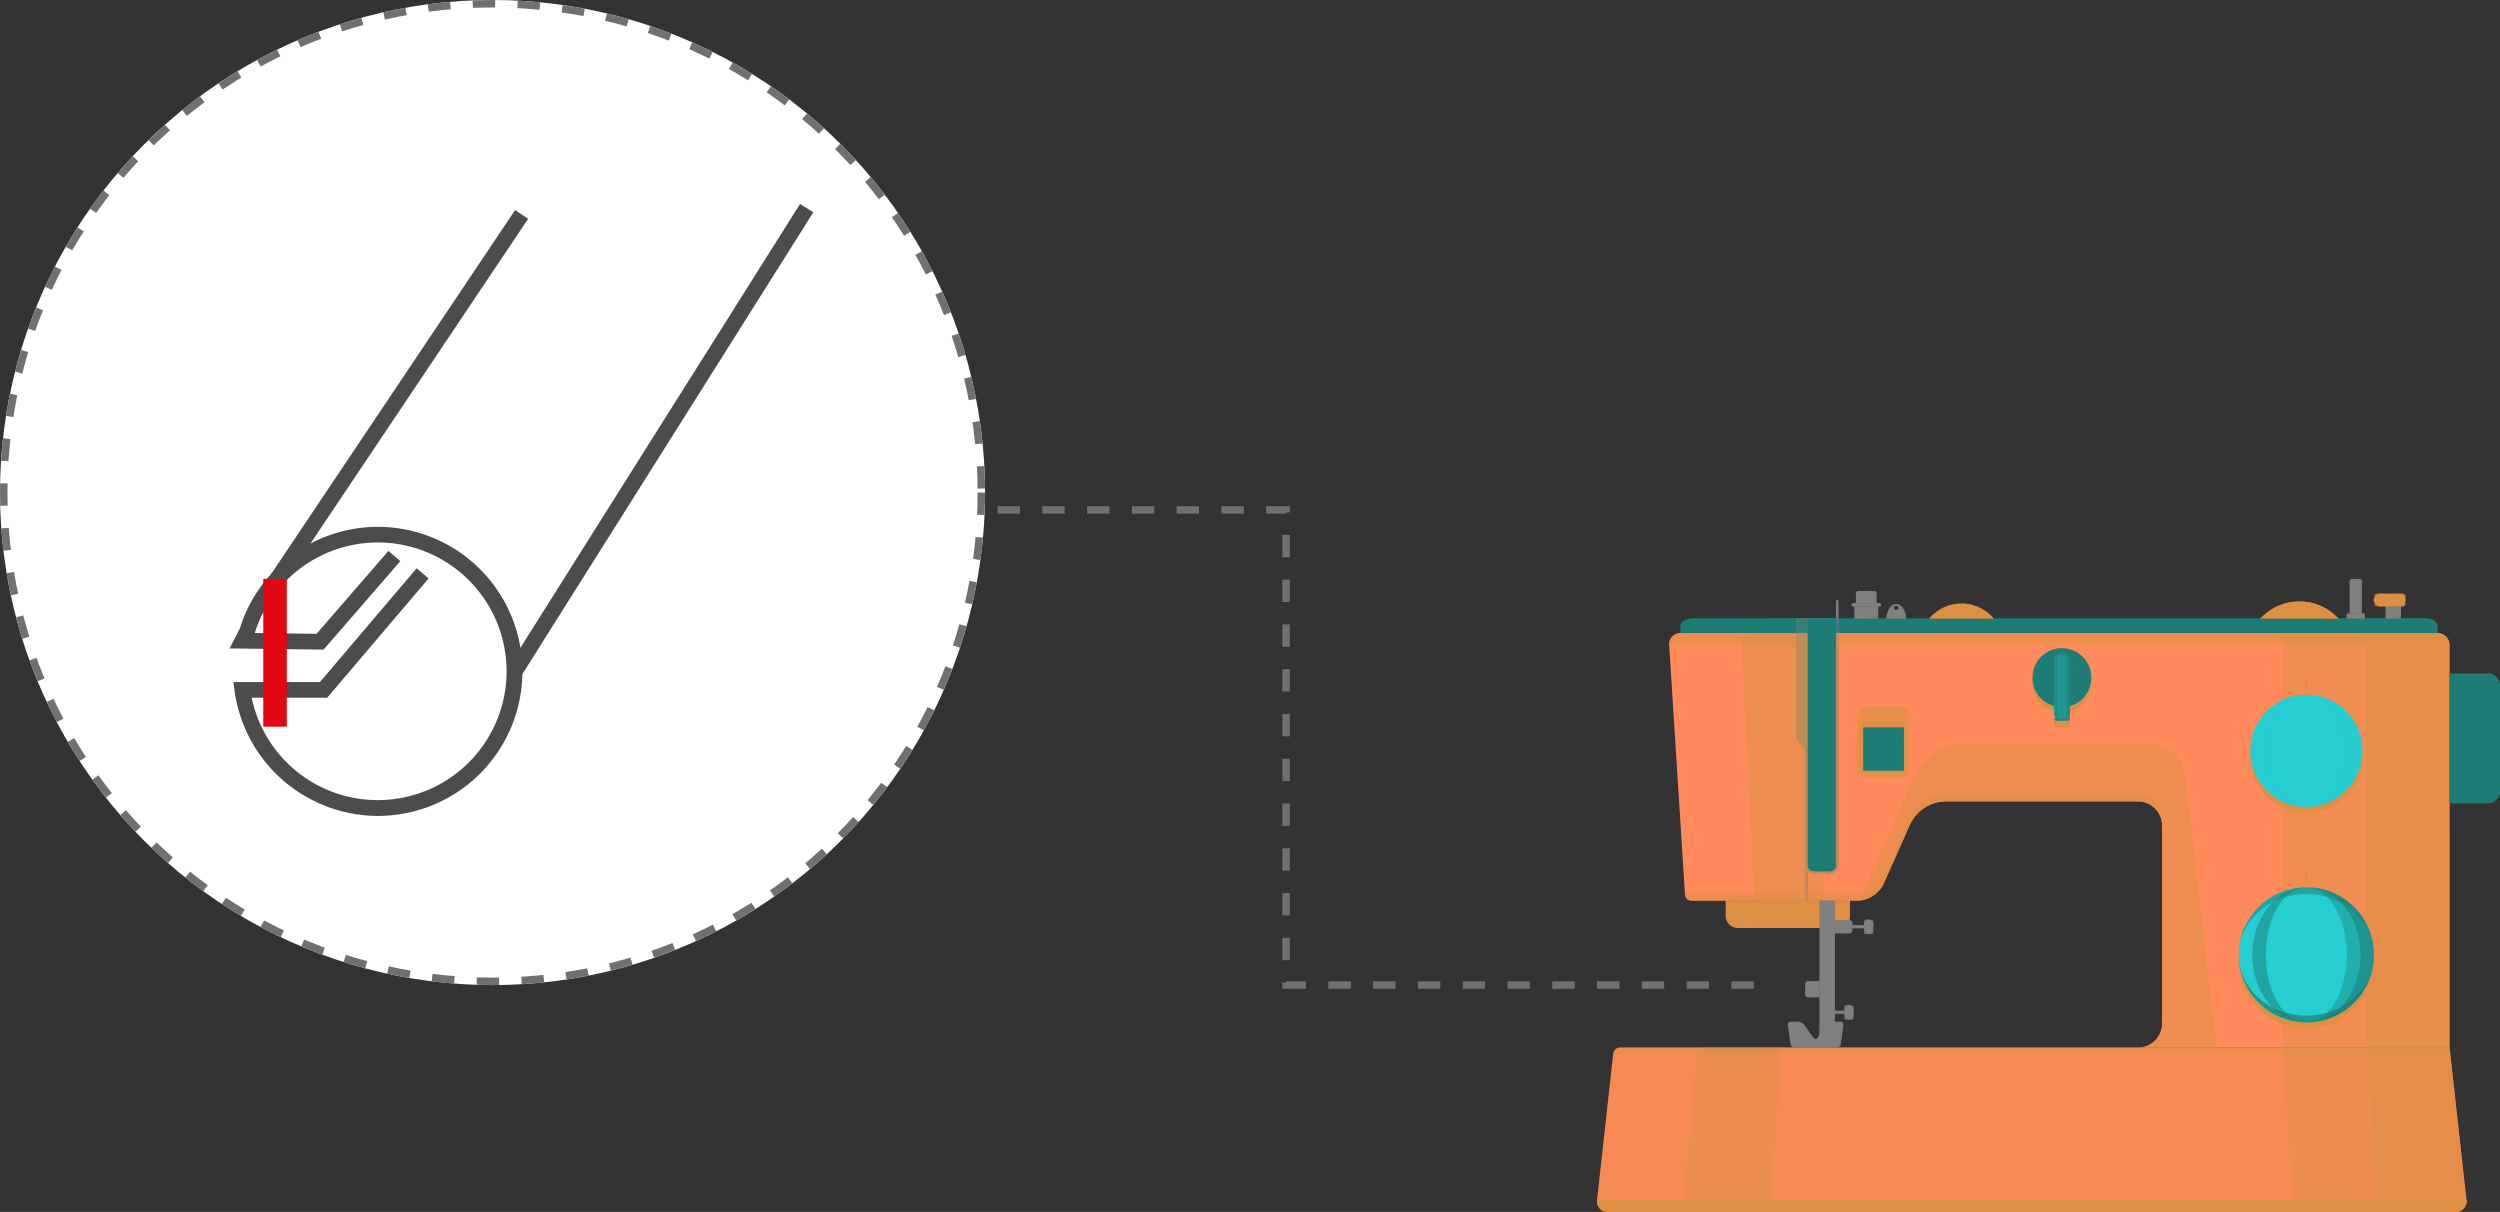 <svg xmlns="http://www.w3.org/2000/svg" width="335" height="162.395" viewBox="0 0 335 162.395">
  <rect x="0" y="0" width="335" height="162.395" fill="#333333" stroke="none"/>
  <g id="Grupo_79087" data-name="Grupo 79087" transform="translate(8250 3486)">
    <g id="Grupo_78649" data-name="Grupo 78649" transform="translate(-8036 -3408.396)">
      <g id="Grupo_78335" data-name="Grupo 78335" transform="translate(0 0)">
        <g id="Grupo_78291" data-name="Grupo 78291" transform="translate(17.248 43.085)">
          <path id="Trazado_116627" data-name="Trazado 116627" d="M819.749,1008.55h-13.4a1.623,1.623,0,0,1-1.623-1.623v-2.03h16.642v2.03A1.623,1.623,0,0,1,819.749,1008.55Z" transform="translate(-804.73 -1004.897)" fill="#dd9044"/>
          <rect id="Rectángulo_8867" data-name="Rectángulo 8867" width="16.642" height="0.487" transform="translate(0 0)" fill="#dd9044" opacity="0.7" style="mix-blend-mode: multiply;isolation: isolate"/>
          <path id="Trazado_116628" data-name="Trazado 116628" d="M804.73,1020.086a1.623,1.623,0,0,0,1.623,1.623h13.4a1.623,1.623,0,0,0,1.623-1.623Z" transform="translate(-804.73 -1018.056)" fill="#dd9044" opacity="0.5" style="mix-blend-mode: multiply;isolation: isolate"/>
          <g id="Grupo_78290" data-name="Grupo 78290" transform="translate(1.664)">
            <path id="Trazado_116629" data-name="Trazado 116629" d="M908.376,1004.9v2.03a1.488,1.488,0,0,1-1.3,1.623h1.34a1.623,1.623,0,0,0,1.623-1.623v-2.03Z" transform="translate(-895.063 -1004.896)" fill="#dd9044" opacity="0.7" style="mix-blend-mode: multiply;isolation: isolate"/>
            <path id="Trazado_116630" data-name="Trazado 116630" d="M818.845,1006.926v-2.03h-1.664v2.03a1.488,1.488,0,0,0,1.3,1.623h1.34C819.281,1008.549,818.845,1007.822,818.845,1006.926Z" transform="translate(-817.181 -1004.896)" fill="#dd9044" opacity="0.5" style="mix-blend-mode: screen;isolation: isolate"/>
            <path id="Trazado_116631" data-name="Trazado 116631" d="M899.693,1006.926v-2.03h-1.664v2.03c0,.9-.436,1.623-.974,1.623h1.34A1.488,1.488,0,0,0,899.693,1006.926Z" transform="translate(-886.379 -1004.896)" fill="#dd9044" opacity="0.4" style="mix-blend-mode: multiply;isolation: isolate"/>
          </g>
        </g>
        <g id="Grupo_78293" data-name="Grupo 78293" transform="translate(11.191 5.274)">
          <path id="Trazado_116632" data-name="Trazado 116632" d="M759.415,723.95v-.974c0-.538.727-.974,1.623-.974h98.179c.9,0,1.623.436,1.623.974v.974Z" transform="translate(-759.415 -722.003)" fill="#1f7d76"/>
          <path id="Trazado_116633" data-name="Trazado 116633" d="M759.415,734.145v.325H860.839v-.325Z" transform="translate(-759.415 -732.522)" fill="#1f7d76" opacity="0.7" style="mix-blend-mode: multiply;isolation: isolate"/>
          <g id="Grupo_78292" data-name="Grupo 78292" transform="translate(10.143)">
            <path id="Trazado_116634" data-name="Trazado 116634" d="M1442.469,722h-9.818c.717,0,1.3.436,1.3.974v.974h10.142v-.974C1444.092,722.439,1443.366,722,1442.469,722Z" transform="translate(-1352.811 -722.003)" fill="#1f7d76" opacity="0.7" style="mix-blend-mode: multiply;isolation: isolate"/>
            <path id="Trazado_116635" data-name="Trazado 116635" d="M846.415,722H836.6c-.717,0-1.3.436-1.3.974v.974h10.142v-.974A.974.974,0,0,1,846.415,722Z" transform="translate(-835.299 -722.003)" fill="#1f7d76" opacity="0.5" style="mix-blend-mode: screen;isolation: isolate"/>
            <path id="Trazado_116636" data-name="Trazado 116636" d="M1369.015,722H1359.2a.974.974,0,0,1,.974.974v.974h10.142v-.974C1370.313,722.439,1369.732,722,1369.015,722Z" transform="translate(-1289.174 -722.003)" fill="#1f7d76" opacity="0.7" style="mix-blend-mode: multiply;isolation: isolate"/>
          </g>
          <path id="Trazado_116637" data-name="Trazado 116637" d="M859.217,722H761.038c-.9,0-1.623.436-1.623.974H860.839C860.839,722.439,860.113,722,859.217,722Z" transform="translate(-759.415 -722.003)" fill="#1f7d76" opacity="0.5" style="mix-blend-mode: screen;isolation: isolate"/>
        </g>
        <path id="Trazado_116638" data-name="Trazado 116638" d="M852.588,738.2a1.623,1.623,0,0,0-1.623-1.623H749.541a1.5,1.5,0,0,0-1.52,1.62l2.118,33.434a.876.876,0,0,0,.863.81h22.313a4.069,4.069,0,0,0,3.424-2.224l3.613-8.118a5.425,5.425,0,0,1,4.565-2.965h25.911a3.245,3.245,0,0,1,3.245,3.246V788.88a3.245,3.245,0,0,1-3.245,3.246h41.759Z" transform="translate(-738.35 -729.352)" fill="#ff8a5b"/>
        <path id="Trazado_116639" data-name="Trazado 116639" d="M824.51,898.053H798.6a5.425,5.425,0,0,0-4.565,2.965l-3.613,8.118A4.069,4.069,0,0,1,787,911.36H763.81l.01.164a.876.876,0,0,0,.863.81H787a4.069,4.069,0,0,0,3.424-2.224l3.613-8.118a5.425,5.425,0,0,1,4.565-2.965H824.51a3.245,3.245,0,0,1,3.245,3.245V901.3A3.246,3.246,0,0,0,824.51,898.053Z" transform="translate(-752.031 -869.248)" fill="#dd9044" opacity="0.5" style="mix-blend-mode: multiply;isolation: isolate"/>
        <path id="Trazado_116640" data-name="Trazado 116640" d="M850.965,736.573H749.541a1.5,1.5,0,0,0-1.52,1.62l104.567,0A1.623,1.623,0,0,0,850.965,736.573Z" transform="translate(-738.35 -729.352)" fill="#dd9044" opacity="0.5" style="mix-blend-mode: screen;isolation: isolate"/>
        <path id="Trazado_116641" data-name="Trazado 116641" d="M789.924,1152.207H678.763a.927.927,0,0,0-.9.807l-2.167,19.6a1.421,1.421,0,0,0,1.444,1.613h113.6a1.421,1.421,0,0,0,1.445-1.613Z" transform="translate(-675.686 -1089.432)" fill="#ff8a5b"/>
        <path id="Trazado_116642" data-name="Trazado 116642" d="M789.924,1152.207H678.763a.927.927,0,0,0-.9.807l-2.167,19.6a1.421,1.421,0,0,0,1.444,1.613h113.6a1.421,1.421,0,0,0,1.445-1.613Z" transform="translate(-675.686 -1089.432)" fill="#dd9044" opacity="0.2" style="mix-blend-mode: screen;isolation: isolate"/>
        <path id="Trazado_116643" data-name="Trazado 116643" d="M792.18,1304.861H675.7a1.421,1.421,0,0,0,1.445,1.613h113.6A1.421,1.421,0,0,0,792.18,1304.861Z" transform="translate(-675.686 -1221.683)" fill="#dd9044" style="mix-blend-mode: multiply;isolation: isolate"/>
        <path id="Trazado_116644" data-name="Trazado 116644" d="M1451.653,812.53l-2.256-20.4V738.2a1.623,1.623,0,0,0-1.623-1.623H1436.9a1.488,1.488,0,0,1,1.3,1.623v53.93l1.8,20.4a1.337,1.337,0,0,1-1.156,1.613h11.359A1.421,1.421,0,0,0,1451.653,812.53Z" transform="translate(-1335.159 -729.352)" fill="#dd9044" opacity="0.7" style="mix-blend-mode: multiply;isolation: isolate"/>
        <path id="Trazado_116645" data-name="Trazado 116645" d="M1369.531,812.53l-1.8-20.4V738.2a1.488,1.488,0,0,0-1.3-1.623h-10.873c.538,0,.974.727.974,1.623v53.93l1.354,20.4c.059.891-.329,1.613-.867,1.613h11.359A1.337,1.337,0,0,0,1369.531,812.53Z" transform="translate(-1264.685 -729.352)" fill="#dd9044" opacity="0.4" style="mix-blend-mode: multiply;isolation: isolate"/>
        <path id="Trazado_116646" data-name="Trazado 116646" d="M831.706,771.627l-1.271-33.434c-.034-.894.374-1.62.912-1.62h-9.412a1.4,1.4,0,0,0-1.216,1.62l1.694,33.434a.79.79,0,0,0,.69.81h9.12C831.955,772.437,831.723,772.074,831.706,771.627Z" transform="translate(-801.332 -729.352)" fill="#dd9044" opacity="0.5" style="mix-blend-mode: screen;isolation: isolate"/>
        <path id="Trazado_116647" data-name="Trazado 116647" d="M774.508,1172.61l1.3-19.6c.03-.445.271-.807.54-.807H765.313a.825.825,0,0,0-.72.807l-1.733,19.6a1.337,1.337,0,0,0,1.156,1.613h11.36C774.837,1174.223,774.449,1173.5,774.508,1172.61Z" transform="translate(-751.201 -1089.432)" fill="#dd9044" opacity="0.5" style="mix-blend-mode: screen;isolation: isolate"/>
        <path id="Trazado_116648" data-name="Trazado 116648" d="M979.181,859.146a3.245,3.245,0,0,0-3.246-3.245H950.025a5.423,5.423,0,0,0-4.565,2.965l-3.614,8.117A4.093,4.093,0,0,1,938.6,869.2l7.665-17.221a6.781,6.781,0,0,1,5.707-3.706h25.775a4.659,4.659,0,0,1,4.521,4.03l4.211,36.593h-10.54a3.246,3.246,0,0,0,3.246-3.246Z" transform="translate(-903.457 -826.122)" fill="#dd9044" opacity="0.5" style="mix-blend-mode: multiply;isolation: isolate"/>
        <g id="Grupo_78297" data-name="Grupo 78297" transform="translate(82.251 37.548)">
          <path id="Trazado_116649" data-name="Trazado 116649" d="M1328.164,1070.892a9.049,9.049,0,0,1-9.039-8.644c-.006.135-.01.27-.01.406a9.049,9.049,0,1,0,18.1,0c0-.136,0-.271-.01-.406A9.049,9.049,0,0,1,1328.164,1070.892Z" transform="translate(-1315.367 -1049.045)" fill="#dd9044" style="mix-blend-mode: multiply;isolation: isolate"/>
          <g id="Grupo_78296" data-name="Grupo 78296" transform="translate(0 0)">
            <circle id="Elipse_4544" data-name="Elipse 4544" cx="9.049" cy="9.049" r="9.049" transform="translate(0 12.798) rotate(-45)" fill="#25ced1"/>
            <g id="Grupo_78294" data-name="Grupo 78294" transform="translate(3.748 3.748)">
              <path id="Trazado_116650" data-name="Trazado 116650" d="M1328.164,991.509a9.049,9.049,0,0,0-9.049,9.049c0-4.5,4.051-8.144,9.049-8.144s9.049,3.646,9.049,8.144A9.049,9.049,0,0,0,1328.164,991.509Z" transform="translate(-1319.115 -991.509)" fill="#1f7d76" opacity="0.5" style="mix-blend-mode: screen;isolation: isolate"/>
              <path id="Trazado_116651" data-name="Trazado 116651" d="M1328.164,1067.357c-5,0-9.049-3.647-9.049-8.144a9.049,9.049,0,1,0,18.1,0C1337.213,1063.711,1333.162,1067.357,1328.164,1067.357Z" transform="translate(-1319.115 -1050.164)" fill="#1f7d76" opacity="0.7" style="mix-blend-mode: multiply;isolation: isolate"/>
            </g>
            <g id="Grupo_78295" data-name="Grupo 78295" transform="translate(5.558 3.748)">
              <path id="Trazado_116652" data-name="Trazado 116652" d="M1386.819,991.509c4,0,7.239,4.051,7.239,9.049s-3.241,9.049-7.239,9.049a9.049,9.049,0,1,0,0-18.1Z" transform="translate(-1379.58 -991.509)" fill="#1f7d76" opacity="0.7" style="mix-blend-mode: multiply;isolation: isolate"/>
              <path id="Trazado_116653" data-name="Trazado 116653" d="M1394.058,1000.558c0-5-3.241-9.049-7.239-9.049,3,0,5.43,4.051,5.43,9.049s-2.431,9.049-5.43,9.049C1390.817,1009.607,1394.058,1005.556,1394.058,1000.558Z" transform="translate(-1379.58 -991.509)" fill="#1f7d76" opacity="0.4" style="mix-blend-mode: multiply;isolation: isolate"/>
              <path id="Trazado_116654" data-name="Trazado 116654" d="M1334.466,1000.558c0-5,2.431-9.049,5.429-9.049-4,0-7.239,4.051-7.239,9.049s3.241,9.049,7.239,9.049C1336.9,1009.607,1334.466,1005.556,1334.466,1000.558Z" transform="translate(-1332.656 -991.509)" fill="#1f7d76" opacity="0.5" style="mix-blend-mode: screen;isolation: isolate"/>
            </g>
          </g>
        </g>
        <g id="Grupo_78301" data-name="Grupo 78301" transform="translate(86.051 14.016)">
          <path id="Trazado_116655" data-name="Trazado 116655" d="M1338.171,864.866a7.505,7.505,0,0,1-7.494-7.1q-.011.2-.011.406a7.505,7.505,0,1,0,15.01,0q0-.2-.011-.406A7.505,7.505,0,0,1,1338.171,864.866Z" transform="translate(-1329.174 -848.362)" fill="#dd9044" style="mix-blend-mode: multiply;isolation: isolate"/>
          <g id="Grupo_78300" data-name="Grupo 78300" transform="translate(0 0)">
            <ellipse id="Elipse_4545" data-name="Elipse 4545" cx="7.505" cy="7.505" rx="7.505" ry="7.505" transform="matrix(0.224, -0.975, 0.975, 0.224, 0, 14.628)" fill="#25ced1"/>
            <g id="Grupo_78298" data-name="Grupo 78298" transform="translate(1.493 1.493)">
              <path id="Trazado_116656" data-name="Trazado 116656" d="M1338.171,798.578a7.505,7.505,0,0,0-7.505,7.505c0-3.731,3.36-6.755,7.505-6.755s7.505,3.024,7.505,6.755A7.505,7.505,0,0,0,1338.171,798.578Z" transform="translate(-1330.666 -798.578)" fill="#25ced1" opacity="0.5" style="mix-blend-mode: screen;isolation: isolate"/>
              <path id="Trazado_116657" data-name="Trazado 116657" d="M1338.171,861.486c-4.145,0-7.505-3.024-7.505-6.755a7.505,7.505,0,1,0,15.01,0C1345.677,858.462,1342.316,861.486,1338.171,861.486Z" transform="translate(-1330.666 -847.226)" fill="#25ced1" opacity="0.7" style="mix-blend-mode: multiply;isolation: isolate"/>
            </g>
            <g id="Grupo_78299" data-name="Grupo 78299" transform="translate(2.994 1.493)">
              <path id="Trazado_116658" data-name="Trazado 116658" d="M1386.819,798.578c3.316,0,6,3.36,6,7.505s-2.688,7.505-6,7.505a7.505,7.505,0,0,0,0-15.011Z" transform="translate(-1380.815 -798.578)" fill="#25ced1" opacity="0.7" style="mix-blend-mode: multiply;isolation: isolate"/>
              <path id="Trazado_116659" data-name="Trazado 116659" d="M1392.823,806.083c0-4.145-2.688-7.505-6-7.505,2.487,0,4.5,3.36,4.5,7.505s-2.016,7.505-4.5,7.505C1390.135,813.589,1392.823,810.228,1392.823,806.083Z" transform="translate(-1380.815 -798.578)" fill="#25ced1" opacity="0.4" style="mix-blend-mode: multiply;isolation: isolate"/>
              <path id="Trazado_116660" data-name="Trazado 116660" d="M1343.4,806.083c0-4.145,2.016-7.505,4.5-7.505-3.316,0-6,3.36-6,7.505s2.688,7.505,6,7.505C1345.414,813.589,1343.4,810.228,1343.4,806.083Z" transform="translate(-1341.897 -798.578)" fill="#25ced1" opacity="0.5" style="mix-blend-mode: screen;isolation: isolate"/>
            </g>
          </g>
        </g>
        <g id="Grupo_78307" data-name="Grupo 78307" transform="translate(57.773 8.686)">
          <path id="Trazado_116661" data-name="Trazado 116661" d="M1120.168,761.905a3.933,3.933,0,1,0-5,3.786v1.677a.324.324,0,0,0,.324.325h1.481a.324.324,0,0,0,.325-.325v-1.677A3.934,3.934,0,0,0,1120.168,761.905Z" transform="translate(-1111.717 -756.576)" fill="#dd9044" style="mix-blend-mode: multiply;isolation: isolate"/>
          <g id="Grupo_78304" data-name="Grupo 78304" transform="translate(0 0)">
            <ellipse id="Elipse_4546" data-name="Elipse 4546" cx="3.933" cy="3.933" rx="3.933" ry="3.933" transform="translate(0 7.763) rotate(-80.697)" fill="#1f7d76"/>
            <g id="Grupo_78302" data-name="Grupo 78302" transform="translate(0.584 0.584)">
              <path id="Trazado_116662" data-name="Trazado 116662" d="M1116.234,751.9a3.933,3.933,0,0,0-3.933,3.933,3.955,3.955,0,0,1,7.867,0A3.933,3.933,0,0,0,1116.234,751.9Z" transform="translate(-1112.301 -751.901)" fill="#1f7d76" opacity="0.5" style="mix-blend-mode: screen;isolation: isolate"/>
              <path id="Trazado_116663" data-name="Trazado 116663" d="M1116.234,784.87a3.752,3.752,0,0,1-3.933-3.54,3.933,3.933,0,1,0,7.867,0A3.752,3.752,0,0,1,1116.234,784.87Z" transform="translate(-1112.301 -777.397)" fill="#1f7d76" opacity="0.7" style="mix-blend-mode: multiply;isolation: isolate"/>
            </g>
            <g id="Grupo_78303" data-name="Grupo 78303" transform="translate(1.371 0.584)">
              <path id="Trazado_116664" data-name="Trazado 116664" d="M1141.729,751.9c1.738,0,3.147,1.761,3.147,3.933s-1.409,3.933-3.147,3.933a3.933,3.933,0,0,0,0-7.867Z" transform="translate(-1138.582 -751.901)" fill="#1f7d76" opacity="0.7" style="mix-blend-mode: multiply;isolation: isolate"/>
              <path id="Trazado_116665" data-name="Trazado 116665" d="M1144.876,755.834c0-2.172-1.409-3.933-3.147-3.933,1.3,0,2.36,1.761,2.36,3.933s-1.057,3.933-2.36,3.933C1143.467,759.768,1144.876,758.007,1144.876,755.834Z" transform="translate(-1138.582 -751.901)" fill="#1f7d76" opacity="0.4" style="mix-blend-mode: multiply;isolation: isolate"/>
              <path id="Trazado_116666" data-name="Trazado 116666" d="M1118.973,755.834c0-2.172,1.057-3.933,2.36-3.933-1.738,0-3.147,1.761-3.147,3.933s1.409,3.933,3.147,3.933C1120.029,759.768,1118.973,758.007,1118.973,755.834Z" transform="translate(-1118.186 -751.901)" fill="#1f7d76" opacity="0.5" style="mix-blend-mode: screen;isolation: isolate"/>
            </g>
          </g>
          <rect id="Rectángulo_8868" data-name="Rectángulo 8868" width="2.13" height="9.148" rx="1.065" transform="translate(3.453 1.157)" fill="#1f7d76"/>
          <rect id="Rectángulo_8869" data-name="Rectángulo 8869" width="2.13" height="9.148" rx="1.065" transform="translate(3.453 1.157)" fill="#25ced1" opacity="0.3" style="mix-blend-mode: screen;isolation: isolate"/>
          <g id="Grupo_78305" data-name="Grupo 78305" transform="translate(3.453 1.157)">
            <path id="Trazado_116667" data-name="Trazado 116667" d="M1134.086,822.531h1.481a.324.324,0,0,0,.325-.325h-2.13A.324.324,0,0,0,1134.086,822.531Z" transform="translate(-1133.762 -813.382)" fill="#1f7d76" opacity="0.7" style="mix-blend-mode: multiply;isolation: isolate"/>
            <path id="Trazado_116668" data-name="Trazado 116668" d="M1135.567,756.188h-1.481a.324.324,0,0,0-.324.325h2.13A.324.324,0,0,0,1135.567,756.188Z" transform="translate(-1133.762 -756.188)" fill="#1f7d76" opacity="0.5" style="mix-blend-mode: screen;isolation: isolate"/>
          </g>
          <g id="Grupo_78306" data-name="Grupo 78306" transform="translate(3.666 1.157)">
            <path id="Trazado_116669" data-name="Trazado 116669" d="M1146.309,756.188h-.148a.3.3,0,0,1,.26.325v8.5a.3.3,0,0,1-.26.325h.148a.325.325,0,0,0,.325-.325v-8.5A.325.325,0,0,0,1146.309,756.188Z" transform="translate(-1144.717 -756.188)" fill="#1f7d76" opacity="0.7" style="mix-blend-mode: multiply;isolation: isolate"/>
            <path id="Trazado_116670" data-name="Trazado 116670" d="M1145.461,765.012v-8.5a.3.3,0,0,0-.26-.325h-.148c.108,0,.195.145.195.325v8.5c0,.179-.087.325-.195.325h.148A.3.3,0,0,0,1145.461,765.012Z" transform="translate(-1143.757 -756.188)" fill="#1f7d76" opacity="0.4" style="mix-blend-mode: multiply;isolation: isolate"/>
            <path id="Trazado_116671" data-name="Trazado 116671" d="M1135.568,765.012v-8.5c0-.179.087-.325.195-.325h-.148a.3.3,0,0,0-.26.325v8.5a.3.3,0,0,0,.26.325h.148C1135.655,765.336,1135.568,765.191,1135.568,765.012Z" transform="translate(-1135.355 -756.188)" fill="#1f7d76" opacity="0.5" style="mix-blend-mode: screen;isolation: isolate"/>
          </g>
        </g>
        <g id="Grupo_78309" data-name="Grupo 78309" transform="translate(114.238 12.631)">
          <path id="Trazado_116672" data-name="Trazado 116672" d="M1535.529,794.435h-5.139V777.044h5.139a1.623,1.623,0,0,1,1.623,1.623v14.145A1.623,1.623,0,0,1,1535.529,794.435Z" transform="translate(-1530.39 -777.044)" fill="#1f7d76"/>
          <g id="Grupo_78308" data-name="Grupo 78308" transform="translate(0 1.739)">
            <path id="Trazado_116673" data-name="Trazado 116673" d="M1537.152,885.848v-1.415a1.488,1.488,0,0,1-1.623,1.3h-5.139v1.739h5.139A1.623,1.623,0,0,0,1537.152,885.848Z" transform="translate(-1530.39 -871.819)" fill="#1f7d76" opacity="0.7" style="mix-blend-mode: multiply;isolation: isolate"/>
            <path id="Trazado_116674" data-name="Trazado 116674" d="M1537.152,792.769v-1.414a1.488,1.488,0,0,0-1.623-1.3h-5.139V791.8h5.139C1536.425,791.8,1537.152,792.231,1537.152,792.769Z" transform="translate(-1530.39 -790.056)" fill="#1f7d76" opacity="0.5" style="mix-blend-mode: screen;isolation: isolate"/>
            <path id="Trazado_116675" data-name="Trazado 116675" d="M1537.152,875.266v-1.415c0,.538-.727.974-1.623.974h-5.139v1.739h5.139A1.488,1.488,0,0,0,1537.152,875.266Z" transform="translate(-1530.39 -862.651)" fill="#1f7d76" opacity="0.4" style="mix-blend-mode: multiply;isolation: isolate"/>
          </g>
          <rect id="Rectángulo_8870" data-name="Rectángulo 8870" width="0.703" height="17.391" transform="translate(0 0)" fill="#1f7d76" opacity="0.5" style="mix-blend-mode: multiply;isolation: isolate"/>
          <path id="Trazado_116676" data-name="Trazado 116676" d="M1568.837,777.044v17.391a1.623,1.623,0,0,0,1.623-1.623V778.667A1.623,1.623,0,0,0,1568.837,777.044Z" transform="translate(-1563.698 -777.044)" fill="#1f7d76" opacity="0.7" style="mix-blend-mode: multiply;isolation: isolate"/>
        </g>
        <path id="Trazado_116677" data-name="Trazado 116677" d="M937.085,819.993a.811.811,0,0,1-.811-.811v-7.411a1.136,1.136,0,0,1,1.136-1.136h4.868a1.136,1.136,0,0,1,1.136,1.136v7.411a.811.811,0,0,1-.811.811Z" transform="translate(-901.444 -793.515)" fill="#dd9044" opacity="0.5" style="mix-blend-mode: multiply;isolation: isolate"/>
        <path id="Trazado_116678" data-name="Trazado 116678" d="M940.679,828.408a.7.7,0,0,1-.7-.7v-6.383a.978.978,0,0,1,.978-.978h4.193a.978.978,0,0,1,.978.978v6.383a.7.7,0,0,1-.7.7Z" transform="translate(-904.655 -801.929)" fill="#dd9044" opacity="0.7" style="mix-blend-mode: multiply;isolation: isolate"/>
        <rect id="Rectángulo_8871" data-name="Rectángulo 8871" width="5.436" height="5.788" transform="translate(35.682 19.879)" fill="#1f7d76"/>
        <rect id="Rectángulo_8872" data-name="Rectángulo 8872" width="5.436" height="5.788" transform="translate(35.682 19.879)" fill="#1f7d76" opacity="0.2" style="mix-blend-mode: multiply;isolation: isolate"/>
        <g id="Grupo_78310" data-name="Grupo 78310" transform="translate(35.682 19.879)">
          <path id="Trazado_116679" data-name="Trazado 116679" d="M947.76,831.6l.325-.325h-5.436v5.788l.325-.325V831.6Z" transform="translate(-942.648 -831.276)" fill="#1f7d76" opacity="0.5" style="mix-blend-mode: multiply;isolation: isolate"/>
          <path id="Trazado_116680" data-name="Trazado 116680" d="M947.76,831.6v5.139h-4.787l-.325.325h5.436v-5.788Z" transform="translate(-942.648 -831.276)" fill="#1f7d76" opacity="0.5" style="mix-blend-mode: screen;isolation: isolate"/>
        </g>
        <g id="Grupo_78312" data-name="Grupo 78312" transform="translate(100.424 0)">
          <path id="Trazado_116681" data-name="Trazado 116681" d="M1430.224,687.128v-4.26a.324.324,0,0,1,.325-.325h.974a.325.325,0,0,1,.325.325v4.26Z" transform="translate(-1429.798 -682.544)" fill="gray"/>
          <path id="Trazado_116682" data-name="Trazado 116682" d="M1429.187,716.843h-1.826a.325.325,0,0,0-.324.325v.365h2.475v-.365A.325.325,0,0,0,1429.187,716.843Z" transform="translate(-1427.037 -712.259)" fill="gray"/>
          <rect id="Rectángulo_8873" data-name="Rectángulo 8873" width="1.623" height="0.162" transform="translate(0.426 4.422)" fill="gray" opacity="0.5" style="mix-blend-mode: multiply;isolation: isolate"/>
          <rect id="Rectángulo_8874" data-name="Rectángulo 8874" width="2.475" height="0.162" transform="translate(0 5.112)" fill="gray" opacity="0.7" style="mix-blend-mode: multiply;isolation: isolate"/>
          <path id="Trazado_116683" data-name="Trazado 116683" d="M1431.522,682.544h-.974a.324.324,0,0,0-.325.325h1.623A.325.325,0,0,0,1431.522,682.544Z" transform="translate(-1429.798 -682.544)" fill="gray" opacity="0.5" style="mix-blend-mode: screen;isolation: isolate"/>
          <path id="Trazado_116684" data-name="Trazado 116684" d="M1429.187,716.843h-1.826a.325.325,0,0,0-.324.325h2.475A.325.325,0,0,0,1429.187,716.843Z" transform="translate(-1427.037 -712.259)" fill="gray" opacity="0.5" style="mix-blend-mode: screen;isolation: isolate"/>
          <g id="Grupo_78311" data-name="Grupo 78311" transform="translate(0.247)">
            <path id="Trazado_116685" data-name="Trazado 116685" d="M1439.469,682.869v4.26h.162v-4.26a.324.324,0,0,0-.325-.325h-.1A.3.3,0,0,1,1439.469,682.869Z" transform="translate(-1437.829 -682.544)" fill="gray" opacity="0.7" style="mix-blend-mode: multiply;isolation: isolate"/>
            <path id="Trazado_116686" data-name="Trazado 116686" d="M1431.438,682.869v4.26h.162v-4.26c0-.179.087-.325.195-.325h-.1A.3.3,0,0,0,1431.438,682.869Z" transform="translate(-1431.097 -682.544)" fill="gray" opacity="0.5" style="mix-blend-mode: screen;isolation: isolate"/>
            <path id="Trazado_116687" data-name="Trazado 116687" d="M1438.675,682.869v4.26h.162v-4.26a.3.3,0,0,0-.26-.325h-.1C1438.588,682.544,1438.675,682.689,1438.675,682.869Z" transform="translate(-1437.198 -682.544)" fill="gray" opacity="0.4" style="mix-blend-mode: multiply;isolation: isolate"/>
            <path id="Trazado_116688" data-name="Trazado 116688" d="M1441.941,716.843h-.183a.3.3,0,0,1,.26.325v.365h.247v-.365A.324.324,0,0,0,1441.941,716.843Z" transform="translate(-1440.038 -712.259)" fill="gray" opacity="0.7" style="mix-blend-mode: multiply;isolation: isolate"/>
            <path id="Trazado_116689" data-name="Trazado 116689" d="M1429.33,716.843h-.183a.3.3,0,0,0-.26.325v.365h.248v-.365C1429.135,716.988,1429.223,716.843,1429.33,716.843Z" transform="translate(-1428.888 -712.259)" fill="gray" opacity="0.5" style="mix-blend-mode: screen;isolation: isolate"/>
            <path id="Trazado_116690" data-name="Trazado 116690" d="M1440.575,716.843h-.183c.108,0,.195.145.195.325v.365h.247v-.365A.3.3,0,0,0,1440.575,716.843Z" transform="translate(-1438.854 -712.259)" fill="gray" opacity="0.4" style="mix-blend-mode: multiply;isolation: isolate"/>
          </g>
        </g>
        <g id="Grupo_78315" data-name="Grupo 78315" transform="translate(104.082 1.947)">
          <rect id="Rectángulo_8875" data-name="Rectángulo 8875" width="2.056" height="1.623" transform="translate(1.582 1.704)" fill="gray"/>
          <rect id="Rectángulo_8876" data-name="Rectángulo 8876" width="2.056" height="0.162" transform="translate(1.582 1.704)" fill="gray" opacity="0.5" style="mix-blend-mode: multiply;isolation: isolate"/>
          <rect id="Rectángulo_8877" data-name="Rectángulo 8877" width="2.056" height="0.162" transform="translate(1.582 3.164)" fill="gray" opacity="0.5" style="mix-blend-mode: multiply;isolation: isolate"/>
          <rect id="Rectángulo_8878" data-name="Rectángulo 8878" width="4.246" height="1.704" rx="0.852" transform="translate(0)" fill="#dd9044"/>
          <g id="Grupo_78313" data-name="Grupo 78313" transform="translate(0 0)">
            <path id="Trazado_116691" data-name="Trazado 116691" d="M1458.327,697.114h-3.6a.324.324,0,0,0-.325.325h4.246A.325.325,0,0,0,1458.327,697.114Z" transform="translate(-1454.405 -697.114)" fill="#dd9044" opacity="0.5" style="mix-blend-mode: screen;isolation: isolate"/>
            <path id="Trazado_116692" data-name="Trazado 116692" d="M1454.73,707.759h3.6a.325.325,0,0,0,.325-.325h-4.246A.325.325,0,0,0,1454.73,707.759Z" transform="translate(-1454.405 -706.055)" fill="#dd9044" opacity="0.5" style="mix-blend-mode: multiply;isolation: isolate"/>
          </g>
          <g id="Grupo_78314" data-name="Grupo 78314" transform="translate(0.425 0)">
            <path id="Trazado_116693" data-name="Trazado 116693" d="M1480.084,709.862v1.623h.205v-1.623h-.205Z" transform="translate(-1477.077 -708.158)" fill="gray" opacity="0.7" style="mix-blend-mode: multiply;isolation: isolate"/>
            <rect id="Rectángulo_8879" data-name="Rectángulo 8879" width="0.206" height="1.623" transform="translate(2.802 1.704)" fill="gray" opacity="0.4" style="mix-blend-mode: multiply;isolation: isolate"/>
            <rect id="Rectángulo_8880" data-name="Rectángulo 8880" width="0.206" height="1.623" transform="translate(1.363 1.704)" fill="gray" opacity="0.5" style="mix-blend-mode: screen;isolation: isolate"/>
            <path id="Trazado_116694" data-name="Trazado 116694" d="M1481.415,697.114h-.36a.3.3,0,0,1,.26.325v1.055a.3.3,0,0,1-.26.324h.36a.325.325,0,0,0,.325-.324v-1.055A.325.325,0,0,0,1481.415,697.114Z" transform="translate(-1477.918 -697.114)" fill="#dd9044" opacity="0.7" style="mix-blend-mode: multiply;isolation: isolate"/>
            <path id="Trazado_116695" data-name="Trazado 116695" d="M1458.007,698.493v-1.055c0-.179.087-.325.195-.325h-.36a.3.3,0,0,0-.26.325v1.055a.3.3,0,0,0,.26.324h.36C1458.094,698.818,1458.007,698.673,1458.007,698.493Z" transform="translate(-1457.582 -697.114)" fill="#dd9044" opacity="0.5" style="mix-blend-mode: screen;isolation: isolate"/>
            <path id="Trazado_116696" data-name="Trazado 116696" d="M1478.559,697.439v1.055c0,.179-.087.324-.195.324h.36a.3.3,0,0,0,.26-.324v-1.055a.3.3,0,0,0-.26-.325h-.36C1478.471,697.114,1478.559,697.259,1478.559,697.439Z" transform="translate(-1475.586 -697.114)" fill="#dd9044" opacity="0.4" style="mix-blend-mode: multiply;isolation: isolate"/>
          </g>
        </g>
        <g id="Grupo_78318" data-name="Grupo 78318" transform="translate(88.876 2.988)">
          <path id="Trazado_116697" data-name="Trazado 116697" d="M1345.864,704.9a7.114,7.114,0,0,0-5.232,2.286H1351.1A7.113,7.113,0,0,0,1345.864,704.9Z" transform="translate(-1340.632 -704.897)" fill="#dd9044"/>
          <g id="Grupo_78316" data-name="Grupo 78316" transform="translate(0)">
            <path id="Trazado_116698" data-name="Trazado 116698" d="M1358.55,706.04a7.13,7.13,0,0,0-7.745,0,7.8,7.8,0,0,1,7.745,0Z" transform="translate(-1349.445 -704.897)" fill="#dd9044" opacity="0.5" style="mix-blend-mode: screen;isolation: isolate"/>
            <path id="Trazado_116699" data-name="Trazado 116699" d="M1340.743,721.148c-.037.038-.075.075-.112.114H1351.1c-.036-.039-.074-.076-.111-.114Z" transform="translate(-1340.632 -718.976)" fill="#dd9044" opacity="0.7" style="mix-blend-mode: multiply;isolation: isolate"/>
          </g>
          <g id="Grupo_78317" data-name="Grupo 78317" transform="translate(1.046)">
            <path id="Trazado_116700" data-name="Trazado 116700" d="M1379.778,704.9a5.25,5.25,0,0,1,4.186,2.286h1.046A7.113,7.113,0,0,0,1379.778,704.9Z" transform="translate(-1375.592 -704.897)" fill="#dd9044" opacity="0.7" style="mix-blend-mode: multiply;isolation: isolate"/>
            <path id="Trazado_116701" data-name="Trazado 116701" d="M1352.647,704.9a5.25,5.25,0,0,0-4.186,2.286h1.046A3.814,3.814,0,0,1,1352.647,704.9Z" transform="translate(-1348.461 -704.897)" fill="#dd9044" opacity="0.5" style="mix-blend-mode: screen;isolation: isolate"/>
            <path id="Trazado_116702" data-name="Trazado 116702" d="M1379.778,704.9a3.814,3.814,0,0,1,3.139,2.286h1.046A5.25,5.25,0,0,0,1379.778,704.9Z" transform="translate(-1375.592 -704.897)" fill="#dd9044" opacity="0.4" style="mix-blend-mode: multiply;isolation: isolate"/>
          </g>
        </g>
        <g id="Grupo_78321" data-name="Grupo 78321" transform="translate(44.517 3.283)">
          <path id="Trazado_116703" data-name="Trazado 116703" d="M1013.072,707.1a5.668,5.668,0,0,0-4.318,1.991h8.637A5.668,5.668,0,0,0,1013.072,707.1Z" transform="translate(-1008.754 -707.103)" fill="#dd9044"/>
          <g id="Grupo_78319" data-name="Grupo 78319" transform="translate(0)">
            <path id="Trazado_116704" data-name="Trazado 116704" d="M1023.458,708.1a5.677,5.677,0,0,0-6.423,0,6.2,6.2,0,0,1,6.423,0Z" transform="translate(-1015.928 -707.103)" fill="#dd9044" opacity="0.5" style="mix-blend-mode: screen;isolation: isolate"/>
            <path id="Trazado_116705" data-name="Trazado 116705" d="M1008.844,721.259c-.03.033-.061.065-.09.1h8.637c-.029-.034-.06-.066-.09-.1Z" transform="translate(-1008.754 -719.367)" fill="#dd9044" opacity="0.7" style="mix-blend-mode: multiply;isolation: isolate"/>
          </g>
          <g id="Grupo_78320" data-name="Grupo 78320" transform="translate(0.864)">
            <path id="Trazado_116706" data-name="Trazado 116706" d="M1041.063,707.1a4.233,4.233,0,0,1,3.455,1.991h.864A5.668,5.668,0,0,0,1041.063,707.1Z" transform="translate(-1037.608 -707.103)" fill="#dd9044" opacity="0.7" style="mix-blend-mode: multiply;isolation: isolate"/>
            <path id="Trazado_116707" data-name="Trazado 116707" d="M1041.063,707.1h0a3.13,3.13,0,0,1,2.591,1.991h.864A4.233,4.233,0,0,0,1041.063,707.1Z" transform="translate(-1037.608 -707.103)" fill="#dd9044" opacity="0.4" style="mix-blend-mode: multiply;isolation: isolate"/>
            <path id="Trazado_116708" data-name="Trazado 116708" d="M1018.671,707.1h0a4.233,4.233,0,0,0-3.455,1.991h.864A3.13,3.13,0,0,1,1018.671,707.1Z" transform="translate(-1015.216 -707.103)" fill="#dd9044" opacity="0.5" style="mix-blend-mode: screen;isolation: isolate"/>
          </g>
        </g>
        <g id="Grupo_78323" data-name="Grupo 78323" transform="translate(38.776 3.34)">
          <path id="Trazado_116709" data-name="Trazado 116709" d="M967.113,707.535c-.615,0-1.312.906-1.312,1.934h2.623C968.424,708.441,967.728,707.535,967.113,707.535Zm0,.8a.284.284,0,1,1,.284-.284A.284.284,0,0,1,967.113,708.333Z" transform="translate(-965.801 -707.535)" fill="gray"/>
          <path id="Trazado_116710" data-name="Trazado 116710" d="M973.782,709.255a.272.272,0,1,0,.283.271A.283.283,0,0,0,973.782,709.255Z" transform="translate(-972.47 -709.025)" fill="none" opacity="0.5" style="mix-blend-mode: screen;isolation: isolate"/>
          <path id="Trazado_116711" data-name="Trazado 116711" d="M973.774,711.746a.283.283,0,0,1-.283-.271s0,.008,0,.013a.284.284,0,1,0,.568,0s0-.008,0-.013A.283.283,0,0,1,973.774,711.746Z" transform="translate(-972.462 -710.948)" fill="gray" opacity="0.5" style="mix-blend-mode: screen;isolation: isolate"/>
          <path id="Trazado_116712" data-name="Trazado 116712" d="M973.774,709.065a.284.284,0,0,0-.284.284s0,.008,0,.013a.283.283,0,0,1,.565,0s0-.008,0-.013A.284.284,0,0,0,973.774,709.065Z" transform="translate(-972.462 -708.86)" fill="gray" opacity="0.5" style="mix-blend-mode: multiply;isolation: isolate"/>
          <path id="Trazado_116713" data-name="Trazado 116713" d="M965.805,721.28c0,.032,0,.064,0,.1h2.623c0-.032,0-.064,0-.1Z" transform="translate(-965.801 -719.443)" fill="gray" opacity="0.7" style="mix-blend-mode: multiply;isolation: isolate"/>
          <path id="Trazado_116714" data-name="Trazado 116714" d="M968.467,707.632a1.4,1.4,0,0,1,1.1.87,1.112,1.112,0,0,0-2.206,0A1.4,1.4,0,0,1,968.467,707.632Z" transform="translate(-967.155 -707.535)" fill="gray" opacity="0.5" style="mix-blend-mode: screen;isolation: isolate"/>
          <g id="Grupo_78322" data-name="Grupo 78322" transform="translate(0.262)">
            <path id="Trazado_116715" data-name="Trazado 116715" d="M975.615,707.535c.492,0,1.049.906,1.049,1.934h.262C976.927,708.441,976.23,707.535,975.615,707.535Z" transform="translate(-974.566 -707.535)" fill="gray" opacity="0.7" style="mix-blend-mode: multiply;isolation: isolate"/>
            <path id="Trazado_116716" data-name="Trazado 116716" d="M968.813,707.535c-.492,0-1.049.906-1.049,1.934h.262C968.026,708.441,968.444,707.535,968.813,707.535Z" transform="translate(-967.764 -707.535)" fill="gray" opacity="0.5" style="mix-blend-mode: screen;isolation: isolate"/>
            <path id="Trazado_116717" data-name="Trazado 116717" d="M975.615,707.535c.369,0,.787.906.787,1.934h.262C976.664,708.441,976.107,707.535,975.615,707.535Z" transform="translate(-974.566 -707.535)" fill="gray" opacity="0.4" style="mix-blend-mode: multiply;isolation: isolate"/>
          </g>
        </g>
        <g id="Grupo_78325" data-name="Grupo 78325" transform="translate(32.017 2.759)">
          <path id="Trazado_116718" data-name="Trazado 116718" d="M915.391,707.647c-.09,0-.162-.145-.162-.325v-3.814c0-.179.073-.325.162-.325s.162.145.162.325v3.814C915.554,707.5,915.481,707.647,915.391,707.647Z" transform="translate(-915.229 -703.184)" fill="gray"/>
          <path id="Trazado_116719" data-name="Trazado 116719" d="M915.391,703.184c-.09,0-.162.145-.162.325h.325C915.554,703.329,915.481,703.184,915.391,703.184Z" transform="translate(-915.229 -703.184)" fill="gray" opacity="0.5" style="mix-blend-mode: screen;isolation: isolate"/>
          <g id="Grupo_78324" data-name="Grupo 78324" transform="translate(0.032)">
            <path id="Trazado_116720" data-name="Trazado 116720" d="M916.443,703.184c.072,0,.13.145.13.325v3.814c0,.179-.058.325-.13.325.09,0,.162-.145.162-.325v-3.814C916.605,703.329,916.533,703.184,916.443,703.184Z" transform="translate(-916.313 -703.184)" fill="gray" opacity="0.7" style="mix-blend-mode: multiply;isolation: isolate"/>
            <path id="Trazado_116721" data-name="Trazado 116721" d="M915.5,707.322v-3.814c0-.179.044-.325.1-.325-.072,0-.13.145-.13.325v3.814c0,.179.058.325.13.325C915.548,707.647,915.5,707.5,915.5,707.322Z" transform="translate(-915.472 -703.184)" fill="gray" opacity="0.5" style="mix-blend-mode: screen;isolation: isolate"/>
            <path id="Trazado_116722" data-name="Trazado 116722" d="M916.573,707.322v-3.814c0-.179-.058-.325-.13-.325.054,0,.1.145.1.325v3.814c0,.179-.044.325-.1.325C916.515,707.647,916.573,707.5,916.573,707.322Z" transform="translate(-916.313 -703.184)" fill="gray" opacity="0.4" style="mix-blend-mode: multiply;isolation: isolate"/>
          </g>
        </g>
        <path id="Trazado_116723" data-name="Trazado 116723" d="M804.033,1152.207H692.872a.927.927,0,0,0-.9.807H804.122Z" transform="translate(-689.794 -1089.432)" fill="#dd9044" opacity="0.5" style="mix-blend-mode: screen;isolation: isolate"/>
        <g id="Grupo_78326" data-name="Grupo 78326" transform="translate(34.83 17.12)">
          <path id="Trazado_116724" data-name="Trazado 116724" d="M944.435,810.635h-4.868a1.132,1.132,0,0,0-.8.333l.449,1.252a.975.975,0,0,1,.692-.287H944.1a.975.975,0,0,1,.692.287l.449-1.252A1.132,1.132,0,0,0,944.435,810.635Z" transform="translate(-938.43 -810.635)" fill="#dd9044" opacity="0.3" style="mix-blend-mode: multiply;isolation: isolate"/>
          <path id="Trazado_116725" data-name="Trazado 116725" d="M936.274,813.927v7.411a.811.811,0,0,0,.811.811h.383a.7.7,0,0,1-.7-.7v-6.383a.975.975,0,0,1,.287-.692l-.449-1.252A1.133,1.133,0,0,0,936.274,813.927Z" transform="translate(-936.274 -812.791)" fill="#dd9044" opacity="0.1" style="mix-blend-mode: multiply;isolation: isolate"/>
        </g>
        <g id="Grupo_78329" data-name="Grupo 78329" transform="translate(35.844 21.286)">
          <rect id="Rectángulo_8881" data-name="Rectángulo 8881" width="5.112" height="1.055" rx="0.527" transform="translate(0)" fill="#1f7d76"/>
          <g id="Grupo_78327" data-name="Grupo 78327" transform="translate(0.511)">
            <path id="Trazado_116726" data-name="Trazado 116726" d="M976.786,841.8h-.446a.3.3,0,0,1,.26.325v.406a.3.3,0,0,1-.26.325h.446a.325.325,0,0,0,.325-.325v-.406A.325.325,0,0,0,976.786,841.8Z" transform="translate(-972.51 -841.798)" fill="#1f7d76" opacity="0.7" style="mix-blend-mode: multiply;isolation: isolate"/>
            <path id="Trazado_116727" data-name="Trazado 116727" d="M948.2,842.528v-.406c0-.179.087-.325.195-.325h-.446a.3.3,0,0,0-.26.325v.406a.3.3,0,0,0,.26.325h.446C948.285,842.853,948.2,842.707,948.2,842.528Z" transform="translate(-947.687 -841.798)" fill="#1f7d76" opacity="0.5" style="mix-blend-mode: screen;isolation: isolate"/>
            <path id="Trazado_116728" data-name="Trazado 116728" d="M973.708,842.528v-.406a.3.3,0,0,0-.26-.325H973c.107,0,.195.145.195.325v.406c0,.179-.087.325-.195.325h.446A.3.3,0,0,0,973.708,842.528Z" transform="translate(-969.619 -841.798)" fill="#1f7d76" opacity="0.4" style="mix-blend-mode: multiply;isolation: isolate"/>
          </g>
          <g id="Grupo_78328" data-name="Grupo 78328" transform="translate(0)">
            <path id="Trazado_116729" data-name="Trazado 116729" d="M944.187,847.587h4.463a.325.325,0,0,0,.325-.325h-5.112A.325.325,0,0,0,944.187,847.587Z" transform="translate(-943.862 -846.532)" fill="#1f7d76" opacity="0.5" style="mix-blend-mode: multiply;isolation: isolate"/>
            <path id="Trazado_116730" data-name="Trazado 116730" d="M948.649,841.8h-4.463a.325.325,0,0,0-.325.325h5.112A.325.325,0,0,0,948.649,841.8Z" transform="translate(-943.862 -841.798)" fill="#1f7d76" opacity="0.5" style="mix-blend-mode: screen;isolation: isolate"/>
          </g>
        </g>
        <g id="Grupo_78332" data-name="Grupo 78332" transform="translate(34.099 1.596)">
          <rect id="Rectángulo_8882" data-name="Rectángulo 8882" width="3.191" height="1.623" transform="translate(0.379 2.056)" fill="gray"/>
          <rect id="Rectángulo_8883" data-name="Rectángulo 8883" width="3.191" height="0.162" transform="translate(0.379 3.516)" fill="gray" opacity="0.7" style="mix-blend-mode: multiply;isolation: isolate"/>
          <rect id="Rectángulo_8884" data-name="Rectángulo 8884" width="3.191" height="0.162" transform="translate(0.379 2.056)" fill="gray" opacity="0.7" style="mix-blend-mode: multiply;isolation: isolate"/>
          <path id="Trazado_116731" data-name="Trazado 116731" d="M935.262,696.106v-1.3a.325.325,0,0,1,.325-.325h2.11a.325.325,0,0,1,.325.325v1.3Z" transform="translate(-934.667 -694.483)" fill="gray"/>
          <path id="Trazado_116732" data-name="Trazado 116732" d="M937.7,694.483h-2.11a.325.325,0,0,0-.325.325h2.759A.325.325,0,0,0,937.7,694.483Z" transform="translate(-934.667 -694.483)" fill="gray" opacity="0.5" style="mix-blend-mode: screen;isolation: isolate"/>
          <rect id="Rectángulo_8885" data-name="Rectángulo 8885" width="3.949" height="0.433" rx="0.216" transform="translate(0 1.623)" fill="gray"/>
          <g id="Grupo_78330" data-name="Grupo 78330" transform="translate(0 1.623)">
            <path id="Trazado_116733" data-name="Trazado 116733" d="M934.6,706.625h-3.624a.162.162,0,0,0-.162.162h3.949A.162.162,0,0,0,934.6,706.625Z" transform="translate(-930.81 -706.625)" fill="gray" opacity="0.5" style="mix-blend-mode: screen;isolation: isolate"/>
            <path id="Trazado_116734" data-name="Trazado 116734" d="M930.972,708.81H934.6a.162.162,0,0,0,.162-.162H930.81A.162.162,0,0,0,930.972,708.81Z" transform="translate(-930.81 -708.378)" fill="gray" opacity="0.5" style="mix-blend-mode: multiply;isolation: isolate"/>
          </g>
          <g id="Grupo_78331" data-name="Grupo 78331" transform="translate(0.395)">
            <path id="Trazado_116735" data-name="Trazado 116735" d="M955.133,709.862v1.623h.319v-1.623h-.319Z" transform="translate(-952.277 -707.807)" fill="gray" opacity="0.7" style="mix-blend-mode: multiply;isolation: isolate"/>
            <path id="Trazado_116736" data-name="Trazado 116736" d="M952.875,709.862h-.13v1.623h.319v-1.623Z" transform="translate(-950.209 -707.807)" fill="gray" opacity="0.4" style="mix-blend-mode: multiply;isolation: isolate"/>
            <path id="Trazado_116737" data-name="Trazado 116737" d="M936.22,709.862h-.189v1.623h.319v-1.623Z" transform="translate(-935.728 -707.807)" fill="gray" opacity="0.5" style="mix-blend-mode: screen;isolation: isolate"/>
            <path id="Trazado_116738" data-name="Trazado 116738" d="M952.156,694.807v1.3h.276v-1.3a.325.325,0,0,0-.325-.325H951.9A.3.3,0,0,1,952.156,694.807Z" transform="translate(-949.473 -694.483)" fill="gray" opacity="0.7" style="mix-blend-mode: multiply;isolation: isolate"/>
            <path id="Trazado_116739" data-name="Trazado 116739" d="M937.326,694.807v1.3h.276v-1.3c0-.179.087-.325.195-.325h-.211A.3.3,0,0,0,937.326,694.807Z" transform="translate(-936.85 -694.483)" fill="gray" opacity="0.5" style="mix-blend-mode: screen;isolation: isolate"/>
            <path id="Trazado_116740" data-name="Trazado 116740" d="M950.512,694.807v1.3h.276v-1.3a.3.3,0,0,0-.26-.325h-.211C950.425,694.483,950.512,694.628,950.512,694.807Z" transform="translate(-948.105 -694.483)" fill="gray" opacity="0.4" style="mix-blend-mode: multiply;isolation: isolate"/>
            <path id="Trazado_116741" data-name="Trazado 116741" d="M956.791,706.624h-.362a.149.149,0,0,1,.13.162v.108a.149.149,0,0,1-.13.162h.362a.162.162,0,0,0,.162-.162v-.108A.162.162,0,0,0,956.791,706.624Z" transform="translate(-953.4 -705.001)" fill="gray" opacity="0.7" style="mix-blend-mode: multiply;isolation: isolate"/>
            <path id="Trazado_116742" data-name="Trazado 116742" d="M933.765,706.786v.108a.149.149,0,0,0,.13.162h.362c-.054,0-.1-.073-.1-.162v-.108c0-.09.044-.162.1-.162h-.362A.149.149,0,0,0,933.765,706.786Z" transform="translate(-933.765 -705.001)" fill="gray" opacity="0.5" style="mix-blend-mode: screen;isolation: isolate"/>
            <path id="Trazado_116743" data-name="Trazado 116743" d="M953.717,706.624c.054,0,.1.073.1.162v.108c0,.09-.044.162-.1.162h.362a.149.149,0,0,0,.13-.162v-.108a.149.149,0,0,0-.13-.162h-.362Z" transform="translate(-951.05 -705.001)" fill="gray" opacity="0.4" style="mix-blend-mode: multiply;isolation: isolate"/>
          </g>
          <rect id="Rectángulo_8886" data-name="Rectángulo 8886" width="2.759" height="0.162" transform="translate(0.595 1.461)" fill="gray" opacity="0.7" style="mix-blend-mode: multiply;isolation: isolate"/>
        </g>
        <path id="Trazado_116744" data-name="Trazado 116744" d="M1385.767,782.09a.162.162,0,0,1-.162-.162v-1.47a.162.162,0,1,1,.324,0v1.47A.162.162,0,0,1,1385.767,782.09Z" transform="translate(-1290.718 -767.231)" fill="#dd9044" style="mix-blend-mode: multiply;isolation: isolate"/>
        <path id="Trazado_116745" data-name="Trazado 116745" d="M1385.767,975.022a.162.162,0,0,1-.162-.162v-1.47a.162.162,0,1,1,.324,0v1.47A.162.162,0,0,1,1385.767,975.022Z" transform="translate(-1290.718 -934.376)" fill="#dd9044" style="mix-blend-mode: multiply;isolation: isolate"/>
        <path id="Trazado_116746" data-name="Trazado 116746" d="M875.163,722v15.876h0a.944.944,0,0,0,.222.561l.8.852a.945.945,0,0,1,.222.561v15.2h0v4.76h.325v-3.967a1.141,1.141,0,0,0,.359.248l.005,0c.03.013.062.024.093.035l.013,0c.03.009.06.017.091.024l.019,0c.03.006.061.011.093.014l.021,0a1.158,1.158,0,0,0,.117.006h2.164a1.137,1.137,0,0,0,1.136-1.136h0V722Z" transform="translate(-848.501 -716.729)" fill="gray" style="mix-blend-mode: multiply;isolation: isolate"/>
        <path id="Trazado_116747" data-name="Trazado 116747" d="M875.163,736.573V750.5h0a.944.944,0,0,0,.222.561l.8.852a.945.945,0,0,1,.222.561v19.96h.325V768.47a1.141,1.141,0,0,0,.359.248l.005,0c.03.013.062.024.093.035l.013,0c.03.009.06.017.091.024l.019,0c.03.006.061.011.093.014l.021,0a1.158,1.158,0,0,0,.117.006h2.164a1.137,1.137,0,0,0,1.136-1.136v-31.1Z" transform="translate(-848.501 -729.352)" fill="#dd9044" opacity="0.7" style="mix-blend-mode: multiply;isolation: isolate"/>
        <rect id="Rectángulo_8887" data-name="Rectángulo 8887" width="5.68" height="1.947" transform="translate(26.662 5.274)" fill="#1f7d76" opacity="0.7" style="mix-blend-mode: multiply;isolation: isolate"/>
        <g id="Grupo_78334" data-name="Grupo 78334" transform="translate(28.23 5.274)">
          <path id="Trazado_116748" data-name="Trazado 116748" d="M886.9,722v33.051a.814.814,0,0,0,.811.811h2.164a.814.814,0,0,0,.811-.811V722Z" transform="translate(-886.899 -722.003)" fill="#1f7d76"/>
          <rect id="Rectángulo_8888" data-name="Rectángulo 8888" width="3.786" height="0.811" transform="translate(0 0)" fill="#1f7d76" opacity="0.5" style="mix-blend-mode: screen;isolation: isolate"/>
          <g id="Grupo_78333" data-name="Grupo 78333" transform="translate(0.379)">
            <path id="Trazado_116749" data-name="Trazado 116749" d="M908.188,722v33.051a.746.746,0,0,1-.649.811h.216a.814.814,0,0,0,.811-.811V722Z" transform="translate(-905.159 -722.003)" fill="#1f7d76" opacity="0.7" style="mix-blend-mode: multiply;isolation: isolate"/>
            <path id="Trazado_116750" data-name="Trazado 116750" d="M906.785,755.054V722h-.379v33.051c0,.446-.219.811-.487.811h.216A.746.746,0,0,0,906.785,755.054Z" transform="translate(-903.756 -722.003)" fill="#1f7d76" opacity="0.4" style="mix-blend-mode: multiply;isolation: isolate"/>
            <path id="Trazado_116751" data-name="Trazado 116751" d="M890.111,755.054V722h-.379v33.051a.746.746,0,0,0,.649.811h.216C890.33,755.865,890.111,755.5,890.111,755.054Z" transform="translate(-889.732 -722.003)" fill="#1f7d76" opacity="0.5" style="mix-blend-mode: screen;isolation: isolate"/>
          </g>
          <path id="Trazado_116752" data-name="Trazado 116752" d="M886.9,969.282a.814.814,0,0,0,.811.811h2.164a.814.814,0,0,0,.811-.811Z" transform="translate(-886.899 -936.231)" fill="#1f7d76" opacity="0.7" style="mix-blend-mode: multiply;isolation: isolate"/>
        </g>
      </g>
      <g id="Grupo_78351" data-name="Grupo 78351" transform="translate(25.576 43.085)">
        <rect id="Rectángulo_8889" data-name="Rectángulo 8889" width="2.056" height="18.748" transform="translate(4.229 0)" fill="gray"/>
        <rect id="Rectángulo_8890" data-name="Rectángulo 8890" width="2.056" height="0.985" transform="translate(4.229 0)" fill="gray" opacity="0.7" style="mix-blend-mode: multiply;isolation: isolate"/>
        <g id="Grupo_78336" data-name="Grupo 78336" transform="translate(4.435 0)">
          <rect id="Rectángulo_8891" data-name="Rectángulo 8891" width="0.206" height="18.748" transform="translate(1.645)" fill="gray" opacity="0.7" style="mix-blend-mode: multiply;isolation: isolate"/>
          <rect id="Rectángulo_8892" data-name="Rectángulo 8892" width="0.206" height="18.748" transform="translate(0)" fill="gray" opacity="0.5" style="mix-blend-mode: screen;isolation: isolate"/>
          <rect id="Rectángulo_8893" data-name="Rectángulo 8893" width="0.206" height="18.748" transform="translate(1.439)" fill="gray" opacity="0.4" style="mix-blend-mode: multiply;isolation: isolate"/>
        </g>
        <path id="Trazado_116753" data-name="Trazado 116753" d="M900.743,1126.764v-2.839h-.253a1.074,1.074,0,0,0-.776.4l-1.027,1.422v1.02Z" transform="translate(-894.458 -1108.016)" fill="gray" opacity="0.7" style="mix-blend-mode: multiply;isolation: isolate"/>
        <g id="Grupo_78338" data-name="Grupo 78338" transform="translate(2.327 10.784)">
          <path id="Trazado_116754" data-name="Trazado 116754" d="M884.87,1087.737a.415.415,0,0,1-.415-.415v-1.33a.415.415,0,0,1,.415-.415h1.488v2.159Z" transform="translate(-884.455 -1085.578)" fill="gray"/>
          <g id="Grupo_78337" data-name="Grupo 78337" transform="translate(0 0.216)">
            <path id="Trazado_116755" data-name="Trazado 116755" d="M884.455,1097.637v.133a.415.415,0,0,0,.415.415h1.488v-.216H884.87A.38.38,0,0,1,884.455,1097.637Z" transform="translate(-884.455 -1096.241)" fill="gray" opacity="0.7" style="mix-blend-mode: multiply;isolation: isolate"/>
            <path id="Trazado_116756" data-name="Trazado 116756" d="M884.455,1096.641v.133a.38.38,0,0,0,.415.332h1.488v-.216H884.87C884.641,1096.89,884.455,1096.778,884.455,1096.641Z" transform="translate(-884.455 -1095.378)" fill="gray" opacity="0.4" style="mix-blend-mode: multiply;isolation: isolate"/>
            <path id="Trazado_116757" data-name="Trazado 116757" d="M884.455,1087.525v.133c0-.137.186-.249.415-.249h1.488v-.216H884.87A.38.38,0,0,0,884.455,1087.525Z" transform="translate(-884.455 -1087.193)" fill="gray" opacity="0.5" style="mix-blend-mode: screen;isolation: isolate"/>
          </g>
          <rect id="Rectángulo_8894" data-name="Rectángulo 8894" width="0.325" height="2.159" transform="translate(1.578)" fill="gray" opacity="0.5" style="mix-blend-mode: multiply;isolation: isolate"/>
          <path id="Trazado_116758" data-name="Trazado 116758" d="M884.455,1085.993v1.33a.415.415,0,0,0,.415.415v-2.159A.415.415,0,0,0,884.455,1085.993Z" transform="translate(-884.455 -1085.578)" fill="gray" opacity="0.5" style="mix-blend-mode: screen;isolation: isolate"/>
        </g>
        <g id="Grupo_78342" data-name="Grupo 78342" transform="translate(6.285 13.969)">
          <rect id="Rectángulo_8895" data-name="Rectángulo 8895" width="1.229" height="1.974" rx="0.614" transform="translate(1.283)" fill="gray"/>
          <g id="Grupo_78339" data-name="Grupo 78339" transform="translate(1.283 0.197)">
            <path id="Trazado_116759" data-name="Trazado 116759" d="M924.894,1121.614v-.156a.19.19,0,0,1-.207.166h-.814a.19.19,0,0,1-.207-.166v.156a.207.207,0,0,0,.207.207h.814A.207.207,0,0,0,924.894,1121.614Z" transform="translate(-923.665 -1120.045)" fill="gray" opacity="0.7" style="mix-blend-mode: multiply;isolation: isolate"/>
            <path id="Trazado_116760" data-name="Trazado 116760" d="M923.872,1111.082h.814c.115,0,.207.056.207.124v-.156a.19.19,0,0,0-.207-.166h-.814a.19.19,0,0,0-.207.166v.156C923.665,1111.138,923.758,1111.082,923.872,1111.082Z" transform="translate(-923.665 -1110.885)" fill="gray" opacity="0.5" style="mix-blend-mode: screen;isolation: isolate"/>
            <path id="Trazado_116761" data-name="Trazado 116761" d="M923.872,1120.614h.814a.19.19,0,0,0,.207-.166v-.156c0,.069-.093.124-.207.124h-.814c-.115,0-.207-.056-.207-.124v.156A.19.19,0,0,0,923.872,1120.614Z" transform="translate(-923.665 -1119.035)" fill="gray" opacity="0.4" style="mix-blend-mode: multiply;isolation: isolate"/>
          </g>
          <g id="Grupo_78340" data-name="Grupo 78340" transform="translate(1.283 0)">
            <path id="Trazado_116762" data-name="Trazado 116762" d="M931.307,1109.409v1.974a.207.207,0,0,0,.207-.207v-1.559A.207.207,0,0,0,931.307,1109.409Z" transform="translate(-930.286 -1109.409)" fill="gray" opacity="0.5" style="mix-blend-mode: multiply;isolation: isolate"/>
            <path id="Trazado_116763" data-name="Trazado 116763" d="M923.665,1109.616v1.559a.207.207,0,0,0,.207.207v-1.974A.207.207,0,0,0,923.665,1109.616Z" transform="translate(-923.665 -1109.409)" fill="gray" opacity="0.5" style="mix-blend-mode: screen;isolation: isolate"/>
          </g>
          <rect id="Rectángulo_8896" data-name="Rectángulo 8896" width="1.283" height="0.415" transform="translate(0 0.78)" fill="gray"/>
          <g id="Grupo_78341" data-name="Grupo 78341" transform="translate(0 0.821)">
            <rect id="Rectángulo_8897" data-name="Rectángulo 8897" width="1.283" height="0.041" transform="translate(0 0.332)" fill="gray" opacity="0.7" style="mix-blend-mode: multiply;isolation: isolate"/>
            <rect id="Rectángulo_8898" data-name="Rectángulo 8898" width="1.283" height="0.041" fill="gray" opacity="0.5" style="mix-blend-mode: screen;isolation: isolate"/>
            <rect id="Rectángulo_8899" data-name="Rectángulo 8899" width="1.283" height="0.041" transform="translate(0 0.29)" fill="gray" opacity="0.4" style="mix-blend-mode: multiply;isolation: isolate"/>
          </g>
          <rect id="Rectángulo_8900" data-name="Rectángulo 8900" width="0.162" height="0.415" transform="translate(1.12 0.78)" fill="gray" opacity="0.5" style="mix-blend-mode: multiply;isolation: isolate"/>
          <rect id="Rectángulo_8901" data-name="Rectángulo 8901" width="0.162" height="0.415" transform="translate(0 0.78)" fill="gray" opacity="0.5" style="mix-blend-mode: multiply;isolation: isolate"/>
        </g>
        <g id="Grupo_78348" data-name="Grupo 78348" transform="translate(6.285 2.503)">
          <g id="Grupo_78346" data-name="Grupo 78346" transform="translate(2.35)">
            <rect id="Rectángulo_8902" data-name="Rectángulo 8902" width="1.229" height="1.974" rx="0.614" transform="translate(1.579 0)" fill="gray"/>
            <g id="Grupo_78343" data-name="Grupo 78343" transform="translate(1.579 0.197)">
              <path id="Trazado_116764" data-name="Trazado 116764" d="M944.687,1035.833v-.156a.19.19,0,0,1-.207.166h-.814a.19.19,0,0,1-.207-.166v.156a.207.207,0,0,0,.207.207h.814A.207.207,0,0,0,944.687,1035.833Z" transform="translate(-943.458 -1034.264)" fill="gray" opacity="0.7" style="mix-blend-mode: multiply;isolation: isolate"/>
              <path id="Trazado_116765" data-name="Trazado 116765" d="M943.665,1025.3h.814c.115,0,.207.056.207.124v-.156a.19.19,0,0,0-.207-.166h-.814a.19.19,0,0,0-.207.166v.156C943.458,1025.357,943.551,1025.3,943.665,1025.3Z" transform="translate(-943.458 -1025.104)" fill="gray" opacity="0.5" style="mix-blend-mode: screen;isolation: isolate"/>
              <path id="Trazado_116766" data-name="Trazado 116766" d="M943.665,1034.832h.814a.19.19,0,0,0,.207-.166v-.156c0,.069-.093.124-.207.124h-.814c-.115,0-.207-.056-.207-.124v.156A.19.19,0,0,0,943.665,1034.832Z" transform="translate(-943.458 -1033.253)" fill="gray" opacity="0.4" style="mix-blend-mode: multiply;isolation: isolate"/>
            </g>
            <g id="Grupo_78344" data-name="Grupo 78344" transform="translate(1.579)">
              <path id="Trazado_116767" data-name="Trazado 116767" d="M951.1,1023.627v1.974a.207.207,0,0,0,.207-.207v-1.559A.207.207,0,0,0,951.1,1023.627Z" transform="translate(-950.079 -1023.627)" fill="gray" opacity="0.5" style="mix-blend-mode: multiply;isolation: isolate"/>
              <path id="Trazado_116768" data-name="Trazado 116768" d="M943.458,1023.834v1.559a.207.207,0,0,0,.207.207v-1.974A.207.207,0,0,0,943.458,1023.834Z" transform="translate(-943.458 -1023.627)" fill="gray" opacity="0.5" style="mix-blend-mode: screen;isolation: isolate"/>
            </g>
            <rect id="Rectángulo_8903" data-name="Rectángulo 8903" width="1.579" height="0.415" transform="translate(0 0.78)" fill="gray"/>
            <g id="Grupo_78345" data-name="Grupo 78345" transform="translate(0 0.821)">
              <rect id="Rectángulo_8904" data-name="Rectángulo 8904" width="1.579" height="0.041" transform="translate(0 0.332)" fill="gray" opacity="0.7" style="mix-blend-mode: multiply;isolation: isolate"/>
              <rect id="Rectángulo_8905" data-name="Rectángulo 8905" width="1.579" height="0.041" fill="gray" opacity="0.5" style="mix-blend-mode: screen;isolation: isolate"/>
              <rect id="Rectángulo_8906" data-name="Rectángulo 8906" width="1.579" height="0.041" transform="translate(0 0.29)" fill="gray" opacity="0.4" style="mix-blend-mode: multiply;isolation: isolate"/>
            </g>
            <rect id="Rectángulo_8907" data-name="Rectángulo 8907" width="0.162" height="0.415" transform="translate(1.416 0.78)" fill="gray" opacity="0.5" style="mix-blend-mode: multiply;isolation: isolate"/>
            <rect id="Rectángulo_8908" data-name="Rectángulo 8908" width="0.162" height="0.415" transform="translate(0 0.78)" fill="gray" opacity="0.5" style="mix-blend-mode: multiply;isolation: isolate"/>
          </g>
          <path id="Trazado_116769" data-name="Trazado 116769" d="M916,1026.181h-1.935v-1.762H916a.415.415,0,0,1,.415.415v.933A.415.415,0,0,1,916,1026.181Z" transform="translate(-914.068 -1024.313)" fill="gray"/>
          <g id="Grupo_78347" data-name="Grupo 78347" transform="translate(0 0.282)">
            <path id="Trazado_116770" data-name="Trazado 116770" d="M916.418,1033.9v-.093a.38.38,0,0,1-.415.332h-1.935v.176H916A.415.415,0,0,0,916.418,1033.9Z" transform="translate(-914.068 -1032.725)" fill="gray" opacity="0.7" style="mix-blend-mode: multiply;isolation: isolate"/>
            <path id="Trazado_116771" data-name="Trazado 116771" d="M916.418,1026.162v-.093a.38.38,0,0,0-.415-.332h-1.935v.176H916C916.232,1025.913,916.418,1026.025,916.418,1026.162Z" transform="translate(-914.068 -1025.737)" fill="gray" opacity="0.5" style="mix-blend-mode: screen;isolation: isolate"/>
            <path id="Trazado_116772" data-name="Trazado 116772" d="M916.418,1033.2v-.093c0,.137-.186.249-.415.249h-1.935v.176H916A.38.38,0,0,0,916.418,1033.2Z" transform="translate(-914.068 -1032.12)" fill="gray" opacity="0.4" style="mix-blend-mode: multiply;isolation: isolate"/>
          </g>
          <rect id="Rectángulo_8909" data-name="Rectángulo 8909" width="0.325" height="1.762" transform="translate(0 0.106)" fill="gray" opacity="0.5" style="mix-blend-mode: multiply;isolation: isolate"/>
          <path id="Trazado_116773" data-name="Trazado 116773" d="M928.545,1024.419v1.762a.415.415,0,0,0,.415-.415v-.933A.415.415,0,0,0,928.545,1024.419Z" transform="translate(-926.61 -1024.313)" fill="gray" opacity="0.7" style="mix-blend-mode: multiply;isolation: isolate"/>
        </g>
        <g id="Grupo_78350" data-name="Grupo 78350" transform="translate(0 16.234)">
          <path id="Trazado_116774" data-name="Trazado 116774" d="M873.076,1126.353a1.074,1.074,0,0,0-.776.4l-1.257,1.741a.332.332,0,0,1-.573,0l-1.256-1.741a1.074,1.074,0,0,0-.776-.4h-.969a.413.413,0,0,0-.421.484l.352,2.487a.58.58,0,0,0,.558.484h5.6a.58.58,0,0,0,.558-.484l.352-2.487a.413.413,0,0,0-.421-.484Z" transform="translate(-867.045 -1126.353)" fill="gray"/>
          <g id="Grupo_78349" data-name="Grupo 78349" transform="translate(0.743)">
            <path id="Trazado_116775" data-name="Trazado 116775" d="M912.621,1126.353h-.657c.216,0,.367.217.337.484l-.282,2.487a.512.512,0,0,1-.446.484h.56a.58.58,0,0,0,.558-.484l.352-2.487A.413.413,0,0,0,912.621,1126.353Z" transform="translate(-906.363 -1126.353)" fill="gray" opacity="0.7" style="mix-blend-mode: multiply;isolation: isolate"/>
            <path id="Trazado_116776" data-name="Trazado 116776" d="M873.558,1129.324l-.211-2.487a.51.51,0,0,1,.141-.446.831.831,0,0,0-.235-.038h-.311c-.216,0-.367.217-.337.484l.282,2.487a.512.512,0,0,0,.446.484h.56C873.73,1129.809,873.58,1129.592,873.558,1129.324Z" transform="translate(-872.601 -1126.353)" fill="gray" opacity="0.5" style="mix-blend-mode: screen;isolation: isolate"/>
            <path id="Trazado_116777" data-name="Trazado 116777" d="M908.392,1129.324l.282-2.487c.03-.268-.12-.484-.337-.484h-.311a.832.832,0,0,0-.235.038.51.51,0,0,1,.141.446l-.211,2.487c-.023.267-.173.484-.335.484h.56A.512.512,0,0,0,908.392,1129.324Z" transform="translate(-902.737 -1126.353)" fill="gray" opacity="0.4" style="mix-blend-mode: multiply;isolation: isolate"/>
          </g>
          <path id="Trazado_116778" data-name="Trazado 116778" d="M875.824,1148.427h-5.637a.577.577,0,0,1-.548-.384l.01.072a.58.58,0,0,0,.558.484h5.6a.58.58,0,0,0,.558-.484l.01-.072A.576.576,0,0,1,875.824,1148.427Z" transform="translate(-869.292 -1145.145)" fill="gray" opacity="0.7" style="mix-blend-mode: multiply;isolation: isolate"/>
          <path id="Trazado_116779" data-name="Trazado 116779" d="M867.47,1126.529h.969a1.074,1.074,0,0,1,.776.4l1.256,1.741a.332.332,0,0,0,.573,0l1.257-1.741a1.075,1.075,0,0,1,.776-.4h.969a.409.409,0,0,1,.416.339l0-.031a.413.413,0,0,0-.421-.484h-.969a1.074,1.074,0,0,0-.776.4l-1.257,1.741a.332.332,0,0,1-.573,0l-1.256-1.741a1.074,1.074,0,0,0-.776-.4h-.969a.413.413,0,0,0-.421.484l0,.031A.408.408,0,0,1,867.47,1126.529Z" transform="translate(-867.045 -1126.353)" fill="gray" opacity="0.5" style="mix-blend-mode: screen;isolation: isolate"/>
        </g>
      </g>
    </g>
    <g id="Elipse_4582" data-name="Elipse 4582" transform="translate(-8250 -3486)" fill="#fff" stroke="#707070" stroke-width="1" stroke-dasharray="3 3">
      <circle cx="66" cy="66" r="66" stroke="none"/>
      <circle cx="66" cy="66" r="65.5" fill="none"/>
    </g>
    <path id="Trazado_116893" data-name="Trazado 116893" d="M-9796-9923h-62.667v-63.667H-9898" transform="translate(1781 6569)" fill="none" stroke="#707070" stroke-width="1" stroke-dasharray="3 3"/>
    <g id="Grupo_78755" data-name="Grupo 78755" transform="translate(-8857.947 -3914.467)">
      <g id="Grupo_78751" data-name="Grupo 78751" transform="translate(644.227 456.644)">
        <rect id="Rectángulo_9165" data-name="Rectángulo 9165" width="58.786" height="2.101" transform="matrix(0.557, -0.831, 0.831, 0.557, 0, 48.824)" fill="#4c4c4c"/>
      </g>
      <g id="Grupo_78752" data-name="Grupo 78752" transform="translate(676.036 455.8)">
        <rect id="Rectángulo_9166" data-name="Rectángulo 9166" width="73.392" height="2.101" transform="matrix(0.533, -0.846, 0.846, 0.533, 0, 62.083)" fill="#4c4c4c"/>
      </g>
      <g id="Grupo_78753" data-name="Grupo 78753" transform="translate(638.715 499.057)">
        <path id="Trazado_116930" data-name="Trazado 116930" d="M658.581,515.123a19.43,19.43,0,0,1-19.2-16.747l-.162-1.194h11.6l12.961-15.246,1.6,1.364-13.587,15.984H641.673a17.262,17.262,0,1,0,.412-8.669l8.282.105L660,479.608l1.589,1.375-10.279,11.853-12.6-.158,1.381-2.684a19.367,19.367,0,1,1,18.485,25.129Z" transform="translate(-638.715 -476.379)" fill="#4c4c4c"/>
      </g>
      <g id="Grupo_78754" data-name="Grupo 78754" transform="translate(643.224 506.042)">
        <rect id="Rectángulo_9167" data-name="Rectángulo 9167" width="3.153" height="19.799" fill="#e30613"/>
      </g>
    </g>
  </g>
</svg>
